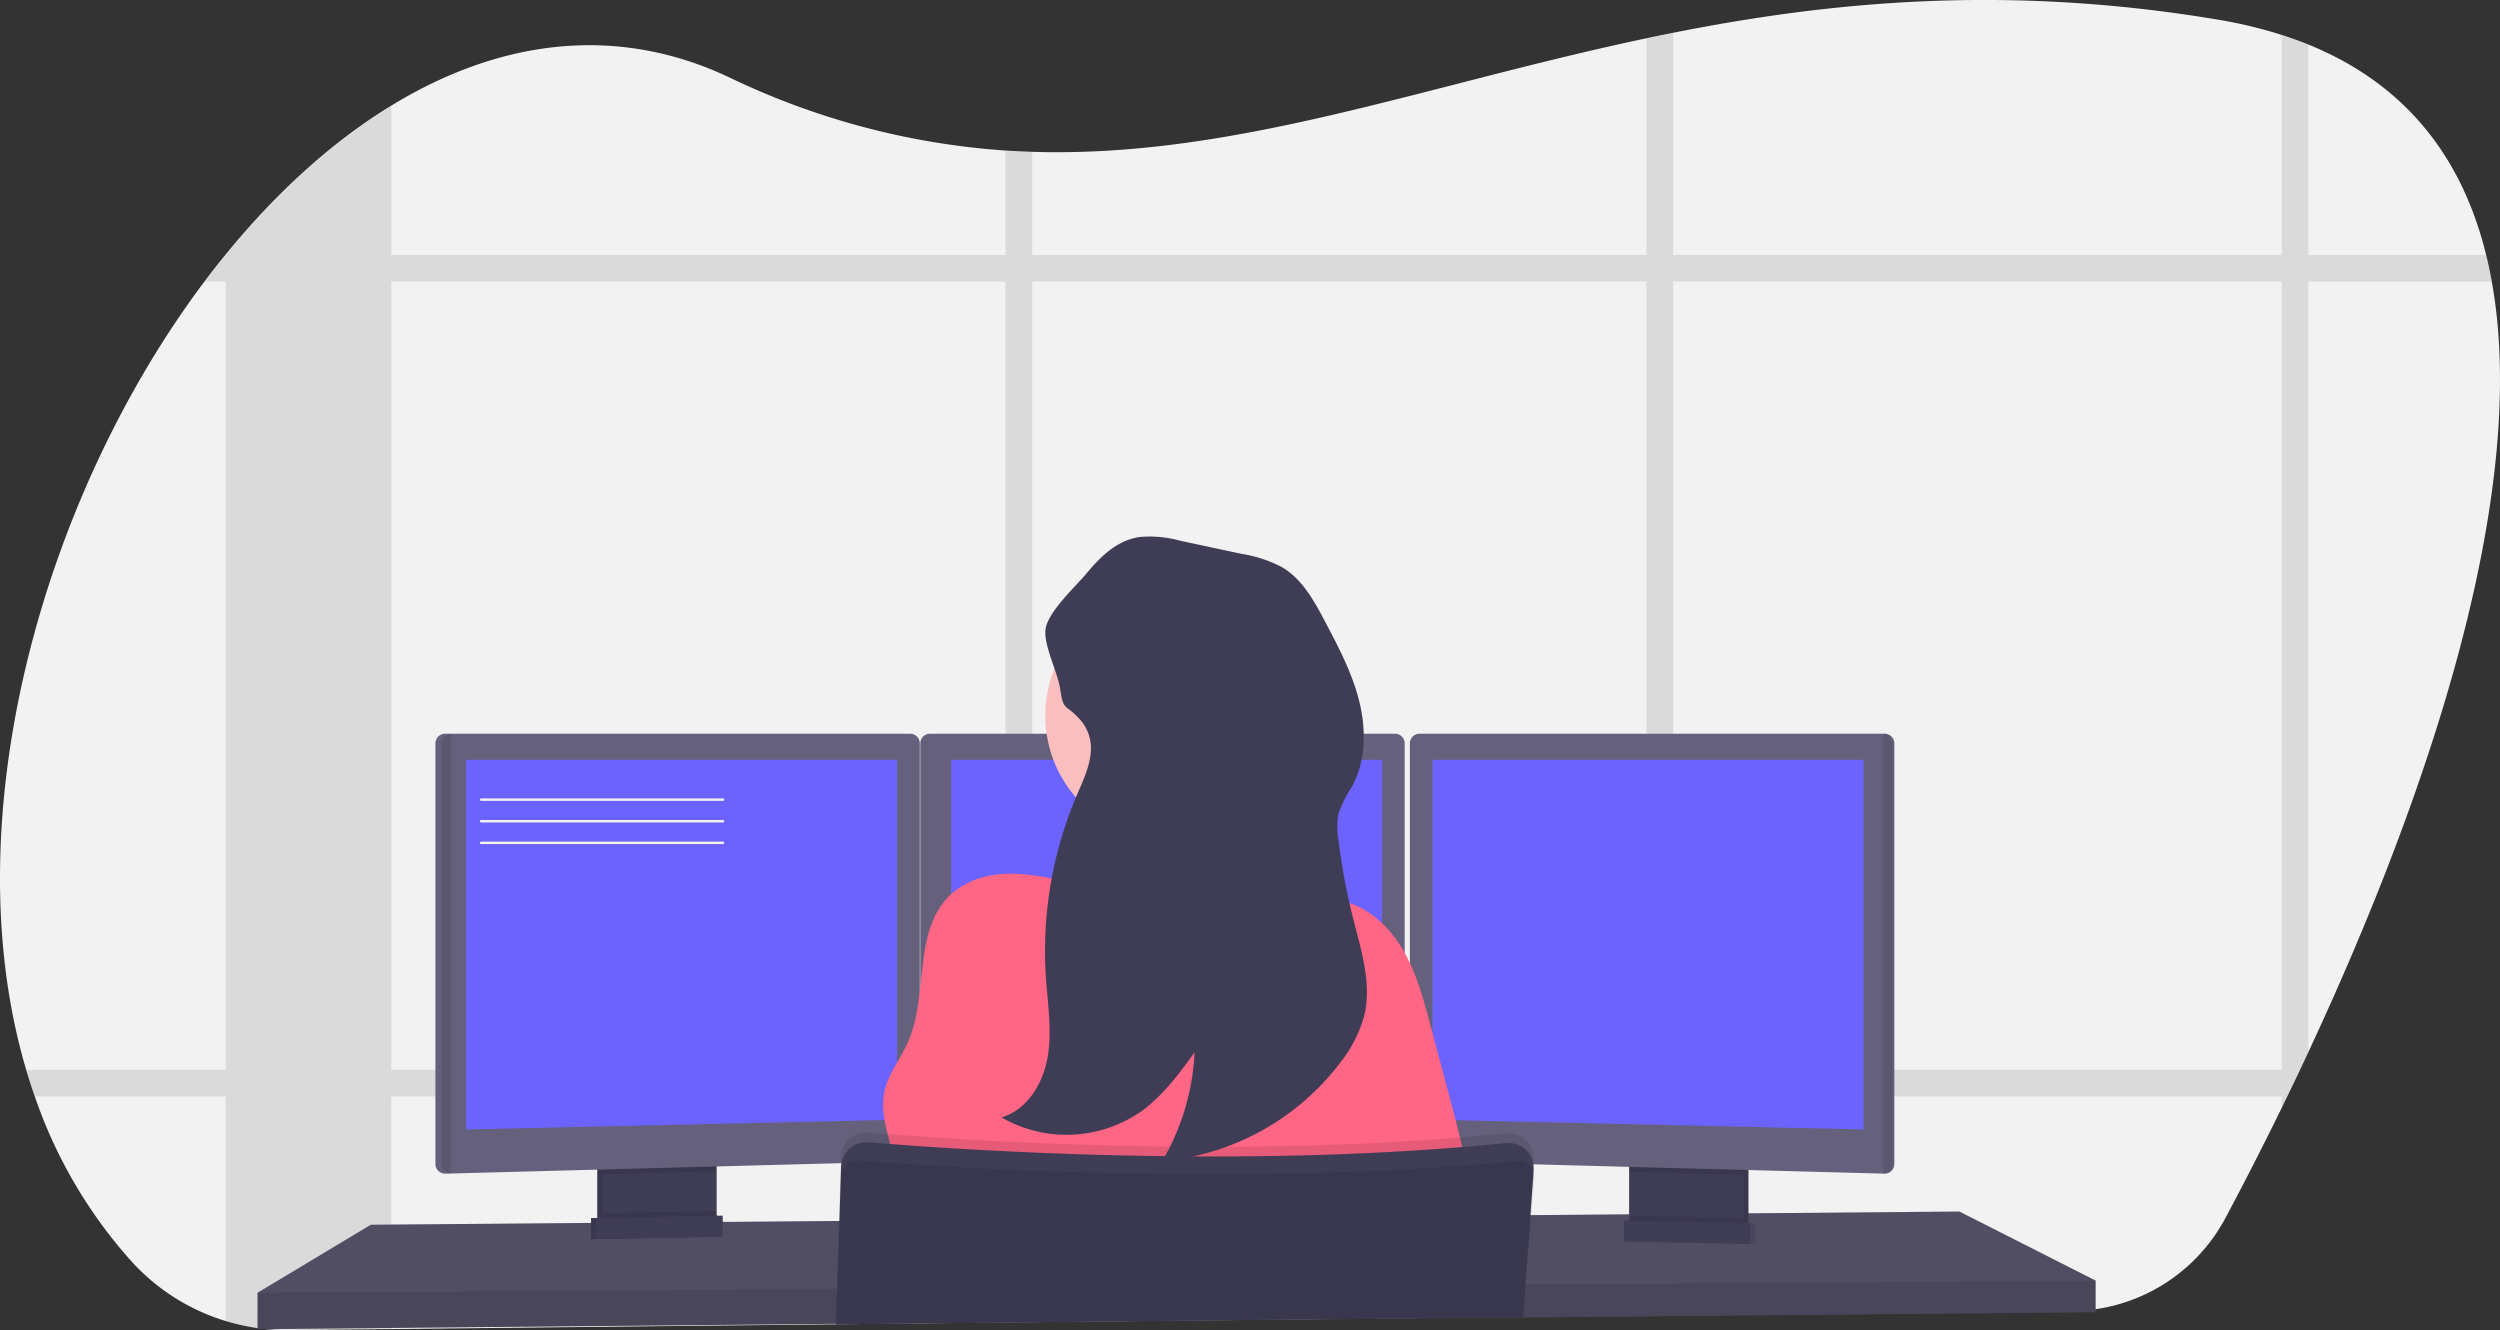 <svg xmlns="http://www.w3.org/2000/svg" width="410" height="218.191" viewBox="0 0 410 218.191">
  <rect x="0" y="0" width="410" height="218.191" fill="#333333" stroke="none"/>
  <g id="Grupo_1" data-name="Grupo 1" transform="translate(-0.011 -0.035)">
    <path id="Caminho_1" data-name="Caminho 1" d="M457.927,345.475q-.685,1.477-1.366,2.914-1.063,2.232-2.1,4.378c-.307.634-.614,1.256-.913,1.878-3.386,6.918-6.548,13.037-9.233,18.069a28.826,28.826,0,0,1-25.125,15.238l-59.712.65h-.63l-5.119.055-4.378.047-13.427.146h-.543l-6.835.075h-.209l-42.131.457-37.607.394-4.375.047-27.169.3h-.032l-17.62.189h-.189l-55.715.6-16.667.181a34.646,34.646,0,0,1-4.249-.213h0c-.48-.055-.961-.118-1.437-.193a34.406,34.406,0,0,1-20.2-10.844A78.57,78.57,0,0,1,85.06,352.767q-.76-2.162-1.418-4.378C71.511,307.38,86.3,254.472,112.917,219.066q1.673-2.221,3.4-4.331l.028-.032c8.186-10.048,17.364-18.443,27.141-24.412,17.325-10.6,36.52-13.58,55.4-4.686a123.927,123.927,0,0,0,45.348,12.029c1.461.094,2.922.165,4.375.209,33.165,1.043,64.248-10.907,100.748-18.62,1.453-.307,2.91-.61,4.378-.9,26.039-5.182,54.924-7.914,89.274-2.17a74.453,74.453,0,0,1,10.537,2.52q2.272.732,4.378,1.575c16.4,6.67,25.338,18.994,29.137,34.437q.539,2.15.933,4.375C494.734,256.209,475,308.9,457.927,345.475Z" transform="translate(-79.34 -172.91)" fill="#f2f2f2"/>
    <path id="Caminho_2" data-name="Caminho 2" d="M281.618,356.607a37.47,37.47,0,0,1-.736,4.377h36.888v-4.377Zm-30.806,24.724,4.374-.035V370.482c-1.5-.067-2.96-.134-4.374-.2Zm-91.7-24.724v4.377h78.147v-4.377ZM493.622,222.96H464.489V188.521q-2.106-.854-4.378-1.575V222.96H360.3V186.58c-1.468.287-2.925.59-4.378.9V222.96H255.186V206.092c-1.453-.043-2.913-.114-4.374-.209V222.96H150.08V198.554c-9.775,5.967-18.952,14.36-27.137,24.405h-.028v.031q-1.732,2.126-3.4,4.33h3.4V356.607H90.24q.654,2.216,1.417,4.377h31.255v36.852a34.256,34.256,0,0,0,4.8,1.1c.476.075.957.138,1.437.193h0a34.641,34.641,0,0,0,4.248.213l16.665-.181V360.976H250.812V398.06l4.374-.047V360.984H355.919v35.962l4.378-.047V360.984h99.8v1.878c.3-.622.606-1.244.913-1.878q1.035-2.145,2.1-4.377.681-1.433,1.366-2.913V227.337h30.085Q494.157,225.1,493.622,222.96ZM150.08,356.607V227.321H250.812V356.607Zm105.114,0V227.321H355.919V356.607Zm204.905,0H360.3V227.321h99.8Z" transform="translate(-85.893 -181.116)" opacity="0.1"/>
    <path id="Caminho_3" data-name="Caminho 3" d="M407.527,516.5v5.177l-60.494.557-.645.012-22.992.211-.55.008-6.988.06h-.207l-42.6.394-69.928.649h-.06l-17.78.167-.191,0-79,.725V518.49l18.576-11.15,37.271-.311.8,0,.263,0,.8-.012,17.9-.147.8,0,.255,0,.8,0,5.738-.048.151,0,14.156-.12h.115l110.46-.932,2.7-.02h.271l2.063-.02,14.992-.123.8-.012.737-.008h.382l4.663-.036.924-.012,1.238-.008,3.882-.036,6.16-.052.8-.008,1.386-.008h.259l29.749-.255Z" transform="translate(-63.839 -306.446)" fill="#65617d"/>
    <path id="Caminho_4" data-name="Caminho 4" d="M407.527,516.5v5.177l-60.494.557-.645.012-22.992.211-.55.008-6.988.06h-.207l-42.6.394-69.928.649h-.06l-17.78.167-.191,0-79,.725V518.49l18.576-11.15,37.271-.311.8,0,.263,0,.8-.012,17.9-.147.8,0,.255,0,.8,0,5.738-.048.151,0,14.156-.12h.115l110.46-.932,2.7-.02h.271l2.063-.02,14.992-.123.8-.012.737-.008h.382l4.663-.036.924-.012,1.238-.008,3.882-.036,6.16-.052.8-.008,1.386-.008h.259l29.749-.255Z" transform="translate(-63.839 -306.446)" opacity="0.2"/>
    <path id="Caminho_5" data-name="Caminho 5" d="M347.053,656.57v9.752a2.441,2.441,0,0,1-1.394,2.206,2.389,2.389,0,0,1-1,.239l-13.9.295a2.39,2.39,0,0,1-1.075-.227,2.437,2.437,0,0,1-1.422-2.218V656.57Z" transform="translate(-230.301 -466.423)" fill="#3f3d56"/>
    <path id="Caminho_6" data-name="Caminho 6" d="M347.053,656.57v9.752a2.441,2.441,0,0,1-1.394,2.206,2.389,2.389,0,0,1-1,.239l-13.9.295a2.39,2.39,0,0,1-1.075-.227,2.437,2.437,0,0,1-1.422-2.218V656.57Z" transform="translate(-230.301 -466.423)" opacity="0.1"/>
    <path id="Caminho_7" data-name="Caminho 7" d="M349.053,656.57v9.752a2.441,2.441,0,0,1-1.394,2.206,2.389,2.389,0,0,1-1,.239l-13.9.295a2.39,2.39,0,0,1-1.075-.227,2.437,2.437,0,0,1-1.422-2.218V656.57Z" transform="translate(-231.513 -466.423)" fill="#3f3d56"/>
    <rect id="Retângulo_4" data-name="Retângulo 4" width="18.783" height="12.543" transform="translate(267.973 190.143)" fill="#3f3d56"/>
    <rect id="Retângulo_5" data-name="Retângulo 5" width="18.783" height="12.543" transform="translate(267.973 190.143)" opacity="0.1"/>
    <rect id="Retângulo_6" data-name="Retângulo 6" width="18.783" height="12.543" transform="translate(267.186 190.143)" fill="#3f3d56"/>
    <path id="Caminho_8" data-name="Caminho 8" d="M269.7,483.65v1.979l-18.783.5V483.65Z" transform="translate(-152.167 -293.507)" opacity="0.1"/>
    <path id="Caminho_9" data-name="Caminho 9" d="M340.631,482.893V549.87a1.593,1.593,0,0,1-1.533,1.573l-76.315,2.031h-.02a1.593,1.593,0,0,1-1.573-1.573V482.893a1.593,1.593,0,0,1,1.573-1.573h76.295a1.593,1.593,0,0,1,1.573,1.573Z" transform="translate(-189.772 -360.957)" fill="#65617d"/>
    <path id="Caminho_10" data-name="Caminho 10" d="M262.783,481.32v72.154h-.02a1.593,1.593,0,0,1-1.573-1.573V482.893a1.593,1.593,0,0,1,1.573-1.573Z" transform="translate(-188.771 -360.957)" opacity="0.1"/>
    <path id="Caminho_11" data-name="Caminho 11" d="M194.59,319.15h70.68v59.033l-70.68,1.593Z" transform="translate(-118.142 -194.511)" fill="#6c63ff"/>
    <path id="Caminho_12" data-name="Caminho 12" d="M697.7,483.65V486.2l-18.783-.5V483.65Z" transform="translate(-411.734 -293.507)" opacity="0.1"/>
    <path id="Caminho_13" data-name="Caminho 13" d="M747.607,482.893V551.9a1.593,1.593,0,0,1-1.593,1.573h0l-76.331-2.031a1.593,1.593,0,0,1-1.533-1.573V482.893a1.593,1.593,0,0,1,1.573-1.573h76.295a1.593,1.593,0,0,1,1.589,1.573Z" transform="translate(-436.923 -360.957)" fill="#65617d"/>
    <path id="Caminho_14" data-name="Caminho 14" d="M865.283,482.893V551.9a1.593,1.593,0,0,1-1.593,1.573h0V481.32h0a1.593,1.593,0,0,1,1.593,1.573Z" transform="translate(-554.861 -360.957)" opacity="0.1"/>
    <path id="Caminho_15" data-name="Caminho 15" d="M668.77,319.15H598.09v59.033l70.68,1.593Z" transform="translate(-363.134 -194.511)" fill="#6c63ff"/>
    <path id="Caminho_16" data-name="Caminho 16" d="M543.131,482.893V549.87a1.593,1.593,0,0,1-1.533,1.573l-76.315,2.031h0a1.593,1.593,0,0,1-1.593-1.573V482.893a1.593,1.593,0,0,1,1.573-1.573h76.295A1.593,1.593,0,0,1,543.131,482.893Z" transform="translate(-312.752 -360.957)" fill="#65617d"/>
    <path id="Caminho_17" data-name="Caminho 17" d="M397.09,319.15h70.68v59.033l-70.68,1.593Z" transform="translate(-241.094 -194.511)" fill="#6c63ff"/>
    <path id="Caminho_18" data-name="Caminho 18" d="M407.527,533.65v5.177l-60.494.557-.645.012-22.992.211-.55.008-6.988.06h-.207l-42.6.394-69.928.649h-.06l-17.78.167-.191,0-79,.725v-5.973l80.639-.53h.191L203.243,535h.076l112.722-.745h.115l.068,0h.187l1.907-.012h.581l29.662-.2,1.752-.008.39,0Z" transform="translate(-63.839 -323.597)" opacity="0.1"/>
    <circle id="Elipse_1" data-name="Elipse 1" cx="20.44" cy="20.44" r="20.44" transform="translate(171.441 96.956)" fill="#fbbebe"/>
    <path id="Caminho_19" data-name="Caminho 19" d="M563.393,483.855s-39.621,4.778-35.838,0c1.37-1.728,1.748-6.849,1.672-12.683-.024-1.772-.088-3.608-.179-5.435-.438-8.76-1.493-17.322-1.493-17.322s34.643-16.326,30.661-3.385c-1.593,5.228-1.071,12.571.139,19.464.354,2.011.765,3.982,1.195,5.854a137.258,137.258,0,0,0,3.843,13.507Z" transform="translate(-351.101 -335.151)" fill="#fbbebe"/>
    <path id="Caminho_20" data-name="Caminho 20" d="M499.828,541.777c4.583-.848,9.437-2.389,13.75-.613,1.135.466,2.178,1.147,3.341,1.537s2.437.486,3.648.76c4.253.964,7.7,4.2,9.915,7.964s3.361,8.02,4.484,12.233l2.748,10.286c2.389,8.94,4.778,17.955,5.332,27.2a970.608,970.608,0,0,1-99.884.57c2.166-4.117,4.38-8.486,4.2-13.141s-2.863-9.246-1.9-13.833c.617-2.923,2.616-5.332,3.839-8.052,3.484-7.773.773-18.234,6.9-24.151,2.756-2.66,6.769-3.667,10.6-3.54,4.89.163,9.9,1.688,14.733,2.433C487.731,542.367,493.584,542.924,499.828,541.777Z" transform="translate(-300.414 -395.659)" fill="#ff6584"/>
    <path id="Caminho_21" data-name="Caminho 21" d="M543.412,650.166l-.04.569v.04l-.068.916-.53,7.371-.641,8.88-.183,2.5-.4,5.352v.068l-42.607.4-69.92.757v.335h-.056v-.446l.179-5.718.342-11.173.295-9.473.028-.944a4.193,4.193,0,0,1,4.547-4.05c1.88.159,4.32.354,7.239.561l1.195.088c16.856,1.171,48.007,2.684,79.441.8.661-.036,1.326-.076,1.991-.123,4.874-.307,9.744-.7,14.566-1.195a4.193,4.193,0,0,1,4.619,4.472Z" transform="translate(-291.891 -459.78)" opacity="0.1"/>
    <path id="Caminho_22" data-name="Caminho 22" d="M429.08,679.777v-.334l69.932-.761,42.607-.4h.12v-.068l.4-5.352.171-2.389.653-9,.514-7.128v-.175a4.231,4.231,0,0,0-.044-.984.118.118,0,0,0,0-.04,4.138,4.138,0,0,0-.8-1.848,4.2,4.2,0,0,0-3.751-1.593c-4.822.494-9.692.888-14.566,1.195-.665.048-1.33.088-1.991.123-31.434,1.868-62.585.354-79.441-.8l-1.195-.088c-2.919-.207-5.36-.4-7.239-.561a4.2,4.2,0,0,0-4.476,3.4,4.377,4.377,0,0,0-.072.653l-.271,8.824-.37,11.177-.175,5.718v.446Z" transform="translate(-291.958 -462.206)" fill="#3f3d56"/>
    <path id="Caminho_23" data-name="Caminho 23" d="M543.616,659.907l-.49,6.1-.729,9.1-.183,2.278-.4,5.1-.024.255v.068h0l-.06.589.044-.589h-.115l-42.607.4-69.944.757v-.112l.2-5.718.4-11.173.255-7.426a2.533,2.533,0,0,1,1.219-2.091,2.489,2.489,0,0,1,1.505-.358c.836.068,1.864.147,3.062.235,1.947.143,4.348.311,7.144.486,5.177.327,11.671.677,19.114.964,20.706.8,48.66,1.063,75.212-1.262,1.195-.1,2.429-.219,3.636-.335a2.493,2.493,0,0,1,1.386.263,2.052,2.052,0,0,1,.343.215,2.445,2.445,0,0,1,.8.98,1.423,1.423,0,0,1,.1.243A2.5,2.5,0,0,1,543.616,659.907Z" transform="translate(-291.977 -466.729)" opacity="0.1"/>
    <path id="Caminho_24" data-name="Caminho 24" d="M349.053,677.87v1.27a2.441,2.441,0,0,1-1.394,2.206l-15.968.307a2.437,2.437,0,0,1-1.422-2.218V678.24Z" transform="translate(-231.513 -479.241)" opacity="0.1"/>
    <path id="Caminho_25" data-name="Caminho 25" d="M267.146,510.352l-20.806.4V507.3l20.806-.4Z" transform="translate(-149.396 -307.499)" fill="#3f3d56"/>
    <path id="Caminho_26" data-name="Caminho 26" d="M267.146,510.352l-20.806.4V507.3l20.806-.4Z" transform="translate(-149.396 -307.499)" opacity="0.1"/>
    <path id="Caminho_27" data-name="Caminho 27" d="M269.146,510.352l-20.806.4V507.3l20.806-.4Z" transform="translate(-150.609 -307.499)" fill="#3f3d56"/>
    <path id="Caminho_28" data-name="Caminho 28" d="M758.56,679.87v1.27a2.441,2.441,0,0,0,1.394,2.206l15.968.307a2.437,2.437,0,0,0,1.422-2.218V680.24Z" transform="translate(-491.256 -480.445)" opacity="0.1"/>
    <path id="Caminho_29" data-name="Caminho 29" d="M678.72,512.352l20.806.4V509.3l-20.806-.4Z" transform="translate(-411.629 -308.702)" opacity="0.1"/>
    <path id="Caminho_30" data-name="Caminho 30" d="M676.72,512.352l20.806.4V509.3l-20.806-.4Z" transform="translate(-410.416 -308.702)" fill="#3f3d56"/>
    <path id="Caminho_31" data-name="Caminho 31" d="M511.96,434.578c.032,2.787-1.258,5.415-2.353,7.992a65.1,65.1,0,0,0-5.041,29.749c.291,4.38,1.027,8.76.291,13.1s-3.357,8.669-7.566,9.915a21.416,21.416,0,0,0,23-1.059c3.5-2.548,6.108-6.1,8.661-9.6a38.968,38.968,0,0,1-5.3,17.819,41.186,41.186,0,0,0,29.272-16.255,21.323,21.323,0,0,0,3.87-7.657c1.23-5.177-.486-10.556-1.8-15.729a105.948,105.948,0,0,1-2.457-13.141,11.691,11.691,0,0,1,.04-4.261,20.432,20.432,0,0,1,2.246-4.468c2.23-4.2,2.282-9.278,1.139-13.889s-3.381-8.864-5.6-13.065c-1.776-3.369-3.7-6.893-6.953-8.872a21.153,21.153,0,0,0-6.722-2.246l-10.1-2.162a18.663,18.663,0,0,0-6.718-.6c-3.771.589-6.427,3.313-8.76,6.108-1.828,2.174-6.3,6.256-6.61,9.1-.287,2.624,2.031,7.02,2.425,9.788.518,3.584.884,2.389,2.907,4.587A7.072,7.072,0,0,1,511.96,434.578Z" transform="translate(-333.031 -312.038)" fill="#3f3d56"/>
    <path id="Caminho_32" data-name="Caminho 32" d="M319.36,505.9H279.7a.2.2,0,0,1,0-.4H319.36a.2.2,0,0,1,0,.4Z" transform="translate(-200.776 -374.525)" fill="#f2f2f2"/>
    <path id="Caminho_33" data-name="Caminho 33" d="M319.36,514.9H279.7a.2.2,0,1,1,0-.4H319.36a.2.2,0,0,1,0,.4Z" transform="translate(-200.776 -379.981)" fill="#f2f2f2"/>
    <path id="Caminho_34" data-name="Caminho 34" d="M319.36,523.9H279.7a.2.2,0,0,1,0-.4H319.36a.2.2,0,0,1,0,.4Z" transform="translate(-200.776 -385.438)" fill="#f2f2f2"/>
  </g>
</svg>
